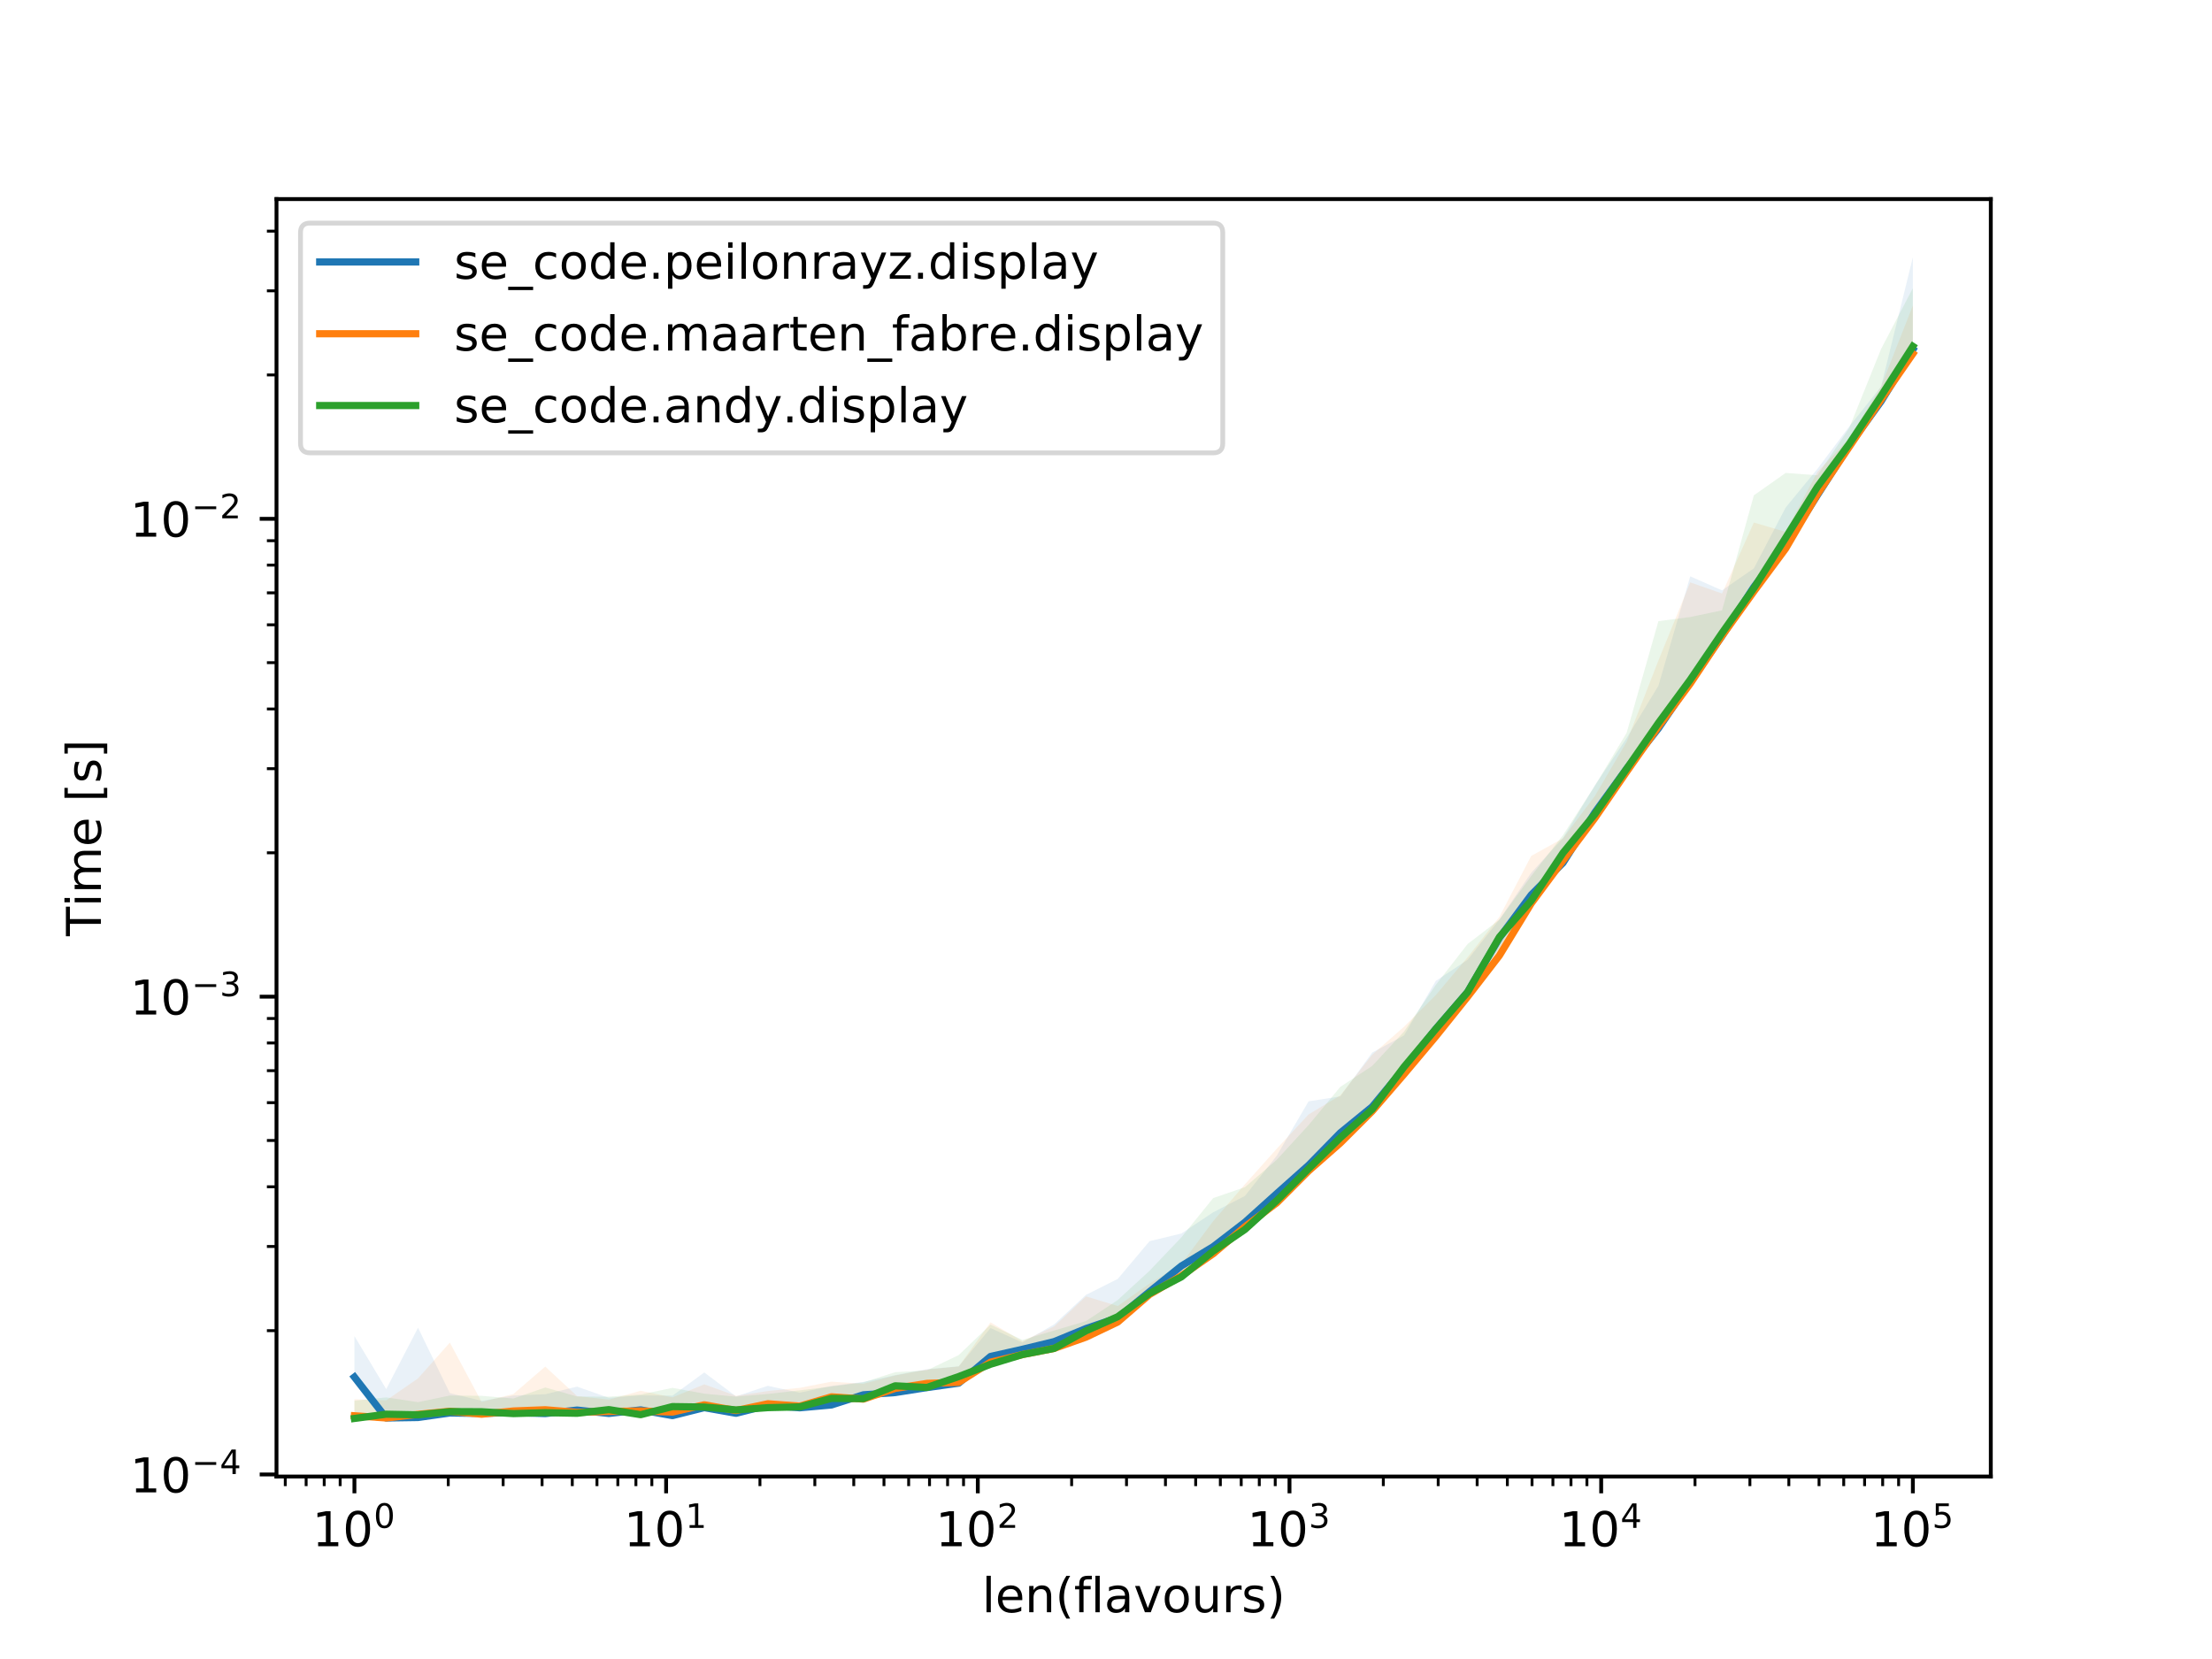 <?xml version="1.0" encoding="utf-8" standalone="no"?>
<!DOCTYPE svg PUBLIC "-//W3C//DTD SVG 1.1//EN"
  "http://www.w3.org/Graphics/SVG/1.1/DTD/svg11.dtd">
<!-- Created with matplotlib (https://matplotlib.org/) -->
<svg height="345.6pt" version="1.1" viewBox="0 0 460.8 345.6" width="460.8pt" xmlns="http://www.w3.org/2000/svg" xmlns:xlink="http://www.w3.org/1999/xlink">
 <defs>
  <style type="text/css">
*{stroke-linecap:butt;stroke-linejoin:round;white-space:pre;}
  </style>
 </defs>
 <g id="figure_1">
  <g id="patch_1">
   <path d="M 0 345.6 
L 460.8 345.6 
L 460.8 0 
L 0 0 
z
" style="fill:#ffffff;"/>
  </g>
  <g id="axes_1">
   <g id="patch_2">
    <path d="M 57.6 307.584 
L 414.72 307.584 
L 414.72 41.472 
L 57.6 41.472 
z
" style="fill:#ffffff;"/>
   </g>
   <g id="PolyCollection_1">
    <path clip-path="url(#pf66dd528d5)" d="M 73.833 286.87 
L 73.833 278.335 
L 80.458 289.374 
L 87.084 276.595 
L 93.71 290.213 
L 100.335 291.82 
L 106.961 290.713 
L 113.586 290.448 
L 120.212 288.862 
L 126.838 291.188 
L 133.463 290.683 
L 140.089 290.742 
L 146.714 285.907 
L 153.34 290.89 
L 159.966 288.692 
L 166.591 290.126 
L 173.217 288.692 
L 179.842 287.882 
L 186.468 286.466 
L 193.094 285.225 
L 199.719 284.631 
L 206.345 276.659 
L 212.97 279.665 
L 219.596 275.897 
L 226.222 269.749 
L 232.847 266.423 
L 239.473 258.558 
L 246.098 256.959 
L 252.724 252.549 
L 259.35 249.131 
L 265.975 240.75 
L 272.601 229.43 
L 279.226 228.39 
L 285.852 219.268 
L 292.478 215.711 
L 299.103 204.337 
L 305.729 199.951 
L 312.354 191.551 
L 318.98 181.81 
L 325.606 174.59 
L 332.231 163.621 
L 338.857 153.755 
L 345.482 142.845 
L 352.108 120.064 
L 358.734 122.989 
L 365.359 118.401 
L 371.985 105.729 
L 378.61 97.662 
L 385.236 88.842 
L 391.862 80.541 
L 398.487 53.568 
L 398.487 72.833 
L 398.487 72.833 
L 391.862 83.605 
L 385.236 92.796 
L 378.61 103.123 
L 371.985 113.629 
L 365.359 122.288 
L 358.734 132.484 
L 352.108 142.012 
L 345.482 151.717 
L 338.857 160.14 
L 332.231 169.273 
L 325.606 179.738 
L 318.98 186.429 
L 312.354 197.321 
L 305.729 206.662 
L 299.103 214.341 
L 292.478 222.56 
L 285.852 230.569 
L 279.226 235.981 
L 272.601 242.749 
L 265.975 248.648 
L 259.35 254.615 
L 252.724 259.711 
L 246.098 263.729 
L 239.473 269.081 
L 232.847 274.515 
L 226.222 276.766 
L 219.596 279.482 
L 212.97 281.084 
L 206.345 282.575 
L 199.719 288.132 
L 193.094 289.06 
L 186.468 290.097 
L 179.842 290.565 
L 173.217 292.677 
L 166.591 293.269 
L 159.966 292.739 
L 153.34 294.412 
L 146.714 293.238 
L 140.089 294.898 
L 133.463 293.71 
L 126.838 294.445 
L 120.212 293.742 
L 113.586 294.477 
L 106.961 294.252 
L 100.335 294.445 
L 93.71 294.348 
L 87.084 295.29 
L 80.458 295.389 
L 73.833 286.87 
z
" style="fill:#1f77b4;fill-opacity:0.1;"/>
   </g>
   <g id="PolyCollection_2">
    <path clip-path="url(#pf66dd528d5)" d="M 73.833 294.931 
L 73.833 291.488 
L 80.458 291.729 
L 87.084 287.141 
L 93.71 279.688 
L 100.335 292.063 
L 106.961 290.389 
L 113.586 284.682 
L 120.212 290.831 
L 126.838 291.578 
L 133.463 289.719 
L 140.089 291.099 
L 146.714 288.383 
L 153.34 290.772 
L 159.966 289.777 
L 166.591 289.117 
L 173.217 287.827 
L 179.842 288.271 
L 186.468 286.547 
L 193.094 285.304 
L 199.719 284.657 
L 206.345 275.459 
L 212.97 279.414 
L 219.596 276.319 
L 226.222 270.059 
L 232.847 272.066 
L 239.473 267.394 
L 246.098 263.304 
L 252.724 254.397 
L 259.35 246.705 
L 265.975 239.295 
L 272.601 232.164 
L 279.226 228.174 
L 285.852 219.712 
L 292.478 213.894 
L 299.103 207.297 
L 305.729 199.411 
L 312.354 190.994 
L 318.98 178.306 
L 325.606 174.635 
L 332.231 165.834 
L 338.857 154.541 
L 345.482 137.584 
L 352.108 121.322 
L 358.734 123.639 
L 365.359 108.849 
L 371.985 110.806 
L 378.61 98.302 
L 385.236 91.295 
L 391.862 80.5 
L 398.487 63.648 
L 398.487 73.683 
L 398.487 73.683 
L 391.862 83.247 
L 385.236 93.088 
L 378.61 102.923 
L 371.985 114.274 
L 365.359 123.226 
L 358.734 132.453 
L 352.108 142.414 
L 345.482 151.348 
L 338.857 160.779 
L 332.231 170.428 
L 325.606 179.255 
L 318.98 188.202 
L 312.354 199.044 
L 305.729 207.637 
L 299.103 215.904 
L 292.478 223.786 
L 285.852 231.475 
L 279.226 238.089 
L 272.601 243.924 
L 265.975 250.567 
L 259.35 255.548 
L 252.724 261.178 
L 246.098 265.771 
L 239.473 269.658 
L 232.847 275.397 
L 226.222 278.558 
L 219.596 280.895 
L 212.97 282.186 
L 206.345 283.767 
L 199.719 287.965 
L 193.094 288.188 
L 186.468 289.231 
L 179.842 291.458 
L 173.217 290.979 
L 166.591 292.925 
L 159.966 292.431 
L 153.34 293.837 
L 146.714 292.646 
L 140.089 294.156 
L 133.463 293.932 
L 126.838 294.028 
L 120.212 294.22 
L 113.586 293.678 
L 106.961 293.932 
L 100.335 294.606 
L 93.71 293.996 
L 87.084 294.638 
L 80.458 295.389 
L 73.833 294.931 
z
" style="fill:#ff7f0e;fill-opacity:0.1;"/>
   </g>
   <g id="PolyCollection_3">
    <path clip-path="url(#pf66dd528d5)" d="M 73.833 295.488 
L 73.833 291.79 
L 80.458 291.099 
L 87.084 292.094 
L 93.71 290.713 
L 100.335 290.772 
L 106.961 291.338 
L 113.586 289.032 
L 120.212 290.92 
L 126.838 290.95 
L 133.463 290.506 
L 140.089 289.117 
L 146.714 290.33 
L 153.34 290.95 
L 159.966 290.389 
L 166.591 289.633 
L 173.217 288.833 
L 179.842 287.965 
L 186.468 285.855 
L 193.094 285.46 
L 199.719 282.283 
L 206.345 275.939 
L 212.97 279.142 
L 219.596 277.175 
L 226.222 275.211 
L 232.847 270.817 
L 239.473 264.722 
L 246.098 257.765 
L 252.724 249.585 
L 259.35 247.307 
L 265.975 241.605 
L 272.601 234.378 
L 279.226 226.402 
L 285.852 222.062 
L 292.478 214.9 
L 299.103 205.17 
L 305.729 196.655 
L 312.354 191.572 
L 318.98 182.496 
L 325.606 173.961 
L 332.231 163.72 
L 338.857 152.67 
L 345.482 129.396 
L 352.108 128.537 
L 358.734 127.145 
L 365.359 103.189 
L 371.985 98.522 
L 378.61 99.014 
L 385.236 89.143 
L 391.862 72.705 
L 398.487 60.02 
L 398.487 72.157 
L 398.487 72.157 
L 391.862 82.493 
L 385.236 92.482 
L 378.61 101.405 
L 371.985 112.037 
L 365.359 122.525 
L 358.734 131.864 
L 352.108 141.61 
L 345.482 150.608 
L 338.857 160.168 
L 332.231 169.611 
L 325.606 177.661 
L 318.98 187.635 
L 312.354 197.639 
L 305.729 206.679 
L 299.103 214.367 
L 292.478 222.261 
L 285.852 231.086 
L 279.226 236.992 
L 272.601 243.466 
L 265.975 250.102 
L 259.35 256.115 
L 252.724 260.63 
L 246.098 266.004 
L 239.473 269.441 
L 232.847 274.292 
L 226.222 277.24 
L 219.596 280.895 
L 212.97 282.186 
L 206.345 284.197 
L 199.719 286.762 
L 193.094 289.032 
L 186.468 288.692 
L 179.842 291.368 
L 173.217 291.308 
L 166.591 293.081 
L 159.966 293.238 
L 153.34 293.71 
L 146.714 293.112 
L 140.089 293.019 
L 133.463 294.703 
L 126.838 293.647 
L 120.212 294.412 
L 113.586 294.284 
L 106.961 294.477 
L 100.335 294.092 
L 93.71 294.06 
L 87.084 294.736 
L 80.458 294.606 
L 73.833 295.488 
z
" style="fill:#2ca02c;fill-opacity:0.1;"/>
   </g>
   <g id="matplotlib.axis_1">
    <g id="xtick_1">
     <g id="line2d_1">
      <defs>
       <path d="M 0 0 
L 0 3.5 
" id="mfae7e73c40" style="stroke:#000000;stroke-width:0.8;"/>
      </defs>
      <g>
       <use style="stroke:#000000;stroke-width:0.8;" x="73.833" xlink:href="#mfae7e73c40" y="307.584"/>
      </g>
     </g>
     <g id="text_1">
      <!-- $\mathdefault{10^{0}}$ -->
      <defs>
       <path d="M 12.406 8.297 
L 28.516 8.297 
L 28.516 63.922 
L 10.984 60.406 
L 10.984 69.391 
L 28.422 72.906 
L 38.281 72.906 
L 38.281 8.297 
L 54.391 8.297 
L 54.391 0 
L 12.406 0 
z
" id="DejaVuSans-49"/>
       <path d="M 31.781 66.406 
Q 24.172 66.406 20.328 58.906 
Q 16.5 51.422 16.5 36.375 
Q 16.5 21.391 20.328 13.891 
Q 24.172 6.391 31.781 6.391 
Q 39.453 6.391 43.281 13.891 
Q 47.125 21.391 47.125 36.375 
Q 47.125 51.422 43.281 58.906 
Q 39.453 66.406 31.781 66.406 
z
M 31.781 74.219 
Q 44.047 74.219 50.516 64.516 
Q 56.984 54.828 56.984 36.375 
Q 56.984 17.969 50.516 8.266 
Q 44.047 -1.422 31.781 -1.422 
Q 19.531 -1.422 13.062 8.266 
Q 6.594 17.969 6.594 36.375 
Q 6.594 54.828 13.062 64.516 
Q 19.531 74.219 31.781 74.219 
z
" id="DejaVuSans-48"/>
      </defs>
      <g transform="translate(65.033 322.182)scale(0.1 -0.1)">
       <use transform="translate(0 0.766)" xlink:href="#DejaVuSans-49"/>
       <use transform="translate(63.623 0.766)" xlink:href="#DejaVuSans-48"/>
       <use transform="translate(128.203 39.047)scale(0.7)" xlink:href="#DejaVuSans-48"/>
      </g>
     </g>
    </g>
    <g id="xtick_2">
     <g id="line2d_2">
      <g>
       <use style="stroke:#000000;stroke-width:0.8;" x="138.764" xlink:href="#mfae7e73c40" y="307.584"/>
      </g>
     </g>
     <g id="text_2">
      <!-- $\mathdefault{10^{1}}$ -->
      <g transform="translate(129.964 322.182)scale(0.1 -0.1)">
       <use transform="translate(0 0.684)" xlink:href="#DejaVuSans-49"/>
       <use transform="translate(63.623 0.684)" xlink:href="#DejaVuSans-48"/>
       <use transform="translate(128.203 38.966)scale(0.7)" xlink:href="#DejaVuSans-49"/>
      </g>
     </g>
    </g>
    <g id="xtick_3">
     <g id="line2d_3">
      <g>
       <use style="stroke:#000000;stroke-width:0.8;" x="203.695" xlink:href="#mfae7e73c40" y="307.584"/>
      </g>
     </g>
     <g id="text_3">
      <!-- $\mathdefault{10^{2}}$ -->
      <defs>
       <path d="M 19.188 8.297 
L 53.609 8.297 
L 53.609 0 
L 7.328 0 
L 7.328 8.297 
Q 12.938 14.109 22.625 23.891 
Q 32.328 33.688 34.812 36.531 
Q 39.547 41.844 41.422 45.531 
Q 43.312 49.219 43.312 52.781 
Q 43.312 58.594 39.234 62.25 
Q 35.156 65.922 28.609 65.922 
Q 23.969 65.922 18.812 64.312 
Q 13.672 62.703 7.812 59.422 
L 7.812 69.391 
Q 13.766 71.781 18.938 73 
Q 24.125 74.219 28.422 74.219 
Q 39.75 74.219 46.484 68.547 
Q 53.219 62.891 53.219 53.422 
Q 53.219 48.922 51.531 44.891 
Q 49.859 40.875 45.406 35.406 
Q 44.188 33.984 37.641 27.219 
Q 31.109 20.453 19.188 8.297 
z
" id="DejaVuSans-50"/>
      </defs>
      <g transform="translate(194.895 322.182)scale(0.1 -0.1)">
       <use transform="translate(0 0.766)" xlink:href="#DejaVuSans-49"/>
       <use transform="translate(63.623 0.766)" xlink:href="#DejaVuSans-48"/>
       <use transform="translate(128.203 39.047)scale(0.7)" xlink:href="#DejaVuSans-50"/>
      </g>
     </g>
    </g>
    <g id="xtick_4">
     <g id="line2d_4">
      <g>
       <use style="stroke:#000000;stroke-width:0.8;" x="268.625" xlink:href="#mfae7e73c40" y="307.584"/>
      </g>
     </g>
     <g id="text_4">
      <!-- $\mathdefault{10^{3}}$ -->
      <defs>
       <path d="M 40.578 39.312 
Q 47.656 37.797 51.625 33 
Q 55.609 28.219 55.609 21.188 
Q 55.609 10.406 48.188 4.484 
Q 40.766 -1.422 27.094 -1.422 
Q 22.516 -1.422 17.656 -0.516 
Q 12.797 0.391 7.625 2.203 
L 7.625 11.719 
Q 11.719 9.328 16.594 8.109 
Q 21.484 6.891 26.812 6.891 
Q 36.078 6.891 40.938 10.547 
Q 45.797 14.203 45.797 21.188 
Q 45.797 27.641 41.281 31.266 
Q 36.766 34.906 28.719 34.906 
L 20.219 34.906 
L 20.219 43.016 
L 29.109 43.016 
Q 36.375 43.016 40.234 45.922 
Q 44.094 48.828 44.094 54.297 
Q 44.094 59.906 40.109 62.906 
Q 36.141 65.922 28.719 65.922 
Q 24.656 65.922 20.016 65.031 
Q 15.375 64.156 9.812 62.312 
L 9.812 71.094 
Q 15.438 72.656 20.344 73.438 
Q 25.25 74.219 29.594 74.219 
Q 40.828 74.219 47.359 69.109 
Q 53.906 64.016 53.906 55.328 
Q 53.906 49.266 50.438 45.094 
Q 46.969 40.922 40.578 39.312 
z
" id="DejaVuSans-51"/>
      </defs>
      <g transform="translate(259.825 322.182)scale(0.1 -0.1)">
       <use transform="translate(0 0.766)" xlink:href="#DejaVuSans-49"/>
       <use transform="translate(63.623 0.766)" xlink:href="#DejaVuSans-48"/>
       <use transform="translate(128.203 39.047)scale(0.7)" xlink:href="#DejaVuSans-51"/>
      </g>
     </g>
    </g>
    <g id="xtick_5">
     <g id="line2d_5">
      <g>
       <use style="stroke:#000000;stroke-width:0.8;" x="333.556" xlink:href="#mfae7e73c40" y="307.584"/>
      </g>
     </g>
     <g id="text_5">
      <!-- $\mathdefault{10^{4}}$ -->
      <defs>
       <path d="M 37.797 64.312 
L 12.891 25.391 
L 37.797 25.391 
z
M 35.203 72.906 
L 47.609 72.906 
L 47.609 25.391 
L 58.016 25.391 
L 58.016 17.188 
L 47.609 17.188 
L 47.609 0 
L 37.797 0 
L 37.797 17.188 
L 4.891 17.188 
L 4.891 26.703 
z
" id="DejaVuSans-52"/>
      </defs>
      <g transform="translate(324.756 322.182)scale(0.1 -0.1)">
       <use transform="translate(0 0.684)" xlink:href="#DejaVuSans-49"/>
       <use transform="translate(63.623 0.684)" xlink:href="#DejaVuSans-48"/>
       <use transform="translate(128.203 38.966)scale(0.7)" xlink:href="#DejaVuSans-52"/>
      </g>
     </g>
    </g>
    <g id="xtick_6">
     <g id="line2d_6">
      <g>
       <use style="stroke:#000000;stroke-width:0.8;" x="398.487" xlink:href="#mfae7e73c40" y="307.584"/>
      </g>
     </g>
     <g id="text_6">
      <!-- $\mathdefault{10^{5}}$ -->
      <defs>
       <path d="M 10.797 72.906 
L 49.516 72.906 
L 49.516 64.594 
L 19.828 64.594 
L 19.828 46.734 
Q 21.969 47.469 24.109 47.828 
Q 26.266 48.188 28.422 48.188 
Q 40.625 48.188 47.75 41.5 
Q 54.891 34.812 54.891 23.391 
Q 54.891 11.625 47.562 5.094 
Q 40.234 -1.422 26.906 -1.422 
Q 22.312 -1.422 17.547 -0.641 
Q 12.797 0.141 7.719 1.703 
L 7.719 11.625 
Q 12.109 9.234 16.797 8.062 
Q 21.484 6.891 26.703 6.891 
Q 35.156 6.891 40.078 11.328 
Q 45.016 15.766 45.016 23.391 
Q 45.016 31 40.078 35.438 
Q 35.156 39.891 26.703 39.891 
Q 22.75 39.891 18.812 39.016 
Q 14.891 38.141 10.797 36.281 
z
" id="DejaVuSans-53"/>
      </defs>
      <g transform="translate(389.687 322.182)scale(0.1 -0.1)">
       <use transform="translate(0 0.684)" xlink:href="#DejaVuSans-49"/>
       <use transform="translate(63.623 0.684)" xlink:href="#DejaVuSans-48"/>
       <use transform="translate(128.203 38.966)scale(0.7)" xlink:href="#DejaVuSans-53"/>
      </g>
     </g>
    </g>
    <g id="xtick_7">
     <g id="line2d_7">
      <defs>
       <path d="M 0 0 
L 0 2 
" id="ma3cbc1594d" style="stroke:#000000;stroke-width:0.6;"/>
      </defs>
      <g>
       <use style="stroke:#000000;stroke-width:0.6;" x="59.428" xlink:href="#ma3cbc1594d" y="307.584"/>
      </g>
     </g>
    </g>
    <g id="xtick_8">
     <g id="line2d_8">
      <g>
       <use style="stroke:#000000;stroke-width:0.6;" x="63.775" xlink:href="#ma3cbc1594d" y="307.584"/>
      </g>
     </g>
    </g>
    <g id="xtick_9">
     <g id="line2d_9">
      <g>
       <use style="stroke:#000000;stroke-width:0.6;" x="67.54" xlink:href="#ma3cbc1594d" y="307.584"/>
      </g>
     </g>
    </g>
    <g id="xtick_10">
     <g id="line2d_10">
      <g>
       <use style="stroke:#000000;stroke-width:0.6;" x="70.862" xlink:href="#ma3cbc1594d" y="307.584"/>
      </g>
     </g>
    </g>
    <g id="xtick_11">
     <g id="line2d_11">
      <g>
       <use style="stroke:#000000;stroke-width:0.6;" x="93.379" xlink:href="#ma3cbc1594d" y="307.584"/>
      </g>
     </g>
    </g>
    <g id="xtick_12">
     <g id="line2d_12">
      <g>
       <use style="stroke:#000000;stroke-width:0.6;" x="104.813" xlink:href="#ma3cbc1594d" y="307.584"/>
      </g>
     </g>
    </g>
    <g id="xtick_13">
     <g id="line2d_13">
      <g>
       <use style="stroke:#000000;stroke-width:0.6;" x="112.925" xlink:href="#ma3cbc1594d" y="307.584"/>
      </g>
     </g>
    </g>
    <g id="xtick_14">
     <g id="line2d_14">
      <g>
       <use style="stroke:#000000;stroke-width:0.6;" x="119.217" xlink:href="#ma3cbc1594d" y="307.584"/>
      </g>
     </g>
    </g>
    <g id="xtick_15">
     <g id="line2d_15">
      <g>
       <use style="stroke:#000000;stroke-width:0.6;" x="124.359" xlink:href="#ma3cbc1594d" y="307.584"/>
      </g>
     </g>
    </g>
    <g id="xtick_16">
     <g id="line2d_16">
      <g>
       <use style="stroke:#000000;stroke-width:0.6;" x="128.706" xlink:href="#ma3cbc1594d" y="307.584"/>
      </g>
     </g>
    </g>
    <g id="xtick_17">
     <g id="line2d_17">
      <g>
       <use style="stroke:#000000;stroke-width:0.6;" x="132.471" xlink:href="#ma3cbc1594d" y="307.584"/>
      </g>
     </g>
    </g>
    <g id="xtick_18">
     <g id="line2d_18">
      <g>
       <use style="stroke:#000000;stroke-width:0.6;" x="135.793" xlink:href="#ma3cbc1594d" y="307.584"/>
      </g>
     </g>
    </g>
    <g id="xtick_19">
     <g id="line2d_19">
      <g>
       <use style="stroke:#000000;stroke-width:0.6;" x="158.31" xlink:href="#ma3cbc1594d" y="307.584"/>
      </g>
     </g>
    </g>
    <g id="xtick_20">
     <g id="line2d_20">
      <g>
       <use style="stroke:#000000;stroke-width:0.6;" x="169.744" xlink:href="#ma3cbc1594d" y="307.584"/>
      </g>
     </g>
    </g>
    <g id="xtick_21">
     <g id="line2d_21">
      <g>
       <use style="stroke:#000000;stroke-width:0.6;" x="177.856" xlink:href="#ma3cbc1594d" y="307.584"/>
      </g>
     </g>
    </g>
    <g id="xtick_22">
     <g id="line2d_22">
      <g>
       <use style="stroke:#000000;stroke-width:0.6;" x="184.148" xlink:href="#ma3cbc1594d" y="307.584"/>
      </g>
     </g>
    </g>
    <g id="xtick_23">
     <g id="line2d_23">
      <g>
       <use style="stroke:#000000;stroke-width:0.6;" x="189.29" xlink:href="#ma3cbc1594d" y="307.584"/>
      </g>
     </g>
    </g>
    <g id="xtick_24">
     <g id="line2d_24">
      <g>
       <use style="stroke:#000000;stroke-width:0.6;" x="193.637" xlink:href="#ma3cbc1594d" y="307.584"/>
      </g>
     </g>
    </g>
    <g id="xtick_25">
     <g id="line2d_25">
      <g>
       <use style="stroke:#000000;stroke-width:0.6;" x="197.402" xlink:href="#ma3cbc1594d" y="307.584"/>
      </g>
     </g>
    </g>
    <g id="xtick_26">
     <g id="line2d_26">
      <g>
       <use style="stroke:#000000;stroke-width:0.6;" x="200.723" xlink:href="#ma3cbc1594d" y="307.584"/>
      </g>
     </g>
    </g>
    <g id="xtick_27">
     <g id="line2d_27">
      <g>
       <use style="stroke:#000000;stroke-width:0.6;" x="223.241" xlink:href="#ma3cbc1594d" y="307.584"/>
      </g>
     </g>
    </g>
    <g id="xtick_28">
     <g id="line2d_28">
      <g>
       <use style="stroke:#000000;stroke-width:0.6;" x="234.674" xlink:href="#ma3cbc1594d" y="307.584"/>
      </g>
     </g>
    </g>
    <g id="xtick_29">
     <g id="line2d_29">
      <g>
       <use style="stroke:#000000;stroke-width:0.6;" x="242.787" xlink:href="#ma3cbc1594d" y="307.584"/>
      </g>
     </g>
    </g>
    <g id="xtick_30">
     <g id="line2d_30">
      <g>
       <use style="stroke:#000000;stroke-width:0.6;" x="249.079" xlink:href="#ma3cbc1594d" y="307.584"/>
      </g>
     </g>
    </g>
    <g id="xtick_31">
     <g id="line2d_31">
      <g>
       <use style="stroke:#000000;stroke-width:0.6;" x="254.221" xlink:href="#ma3cbc1594d" y="307.584"/>
      </g>
     </g>
    </g>
    <g id="xtick_32">
     <g id="line2d_32">
      <g>
       <use style="stroke:#000000;stroke-width:0.6;" x="258.568" xlink:href="#ma3cbc1594d" y="307.584"/>
      </g>
     </g>
    </g>
    <g id="xtick_33">
     <g id="line2d_33">
      <g>
       <use style="stroke:#000000;stroke-width:0.6;" x="262.333" xlink:href="#ma3cbc1594d" y="307.584"/>
      </g>
     </g>
    </g>
    <g id="xtick_34">
     <g id="line2d_34">
      <g>
       <use style="stroke:#000000;stroke-width:0.6;" x="265.654" xlink:href="#ma3cbc1594d" y="307.584"/>
      </g>
     </g>
    </g>
    <g id="xtick_35">
     <g id="line2d_35">
      <g>
       <use style="stroke:#000000;stroke-width:0.6;" x="288.172" xlink:href="#ma3cbc1594d" y="307.584"/>
      </g>
     </g>
    </g>
    <g id="xtick_36">
     <g id="line2d_36">
      <g>
       <use style="stroke:#000000;stroke-width:0.6;" x="299.605" xlink:href="#ma3cbc1594d" y="307.584"/>
      </g>
     </g>
    </g>
    <g id="xtick_37">
     <g id="line2d_37">
      <g>
       <use style="stroke:#000000;stroke-width:0.6;" x="307.718" xlink:href="#ma3cbc1594d" y="307.584"/>
      </g>
     </g>
    </g>
    <g id="xtick_38">
     <g id="line2d_38">
      <g>
       <use style="stroke:#000000;stroke-width:0.6;" x="314.01" xlink:href="#ma3cbc1594d" y="307.584"/>
      </g>
     </g>
    </g>
    <g id="xtick_39">
     <g id="line2d_39">
      <g>
       <use style="stroke:#000000;stroke-width:0.6;" x="319.152" xlink:href="#ma3cbc1594d" y="307.584"/>
      </g>
     </g>
    </g>
    <g id="xtick_40">
     <g id="line2d_40">
      <g>
       <use style="stroke:#000000;stroke-width:0.6;" x="323.498" xlink:href="#ma3cbc1594d" y="307.584"/>
      </g>
     </g>
    </g>
    <g id="xtick_41">
     <g id="line2d_41">
      <g>
       <use style="stroke:#000000;stroke-width:0.6;" x="327.264" xlink:href="#ma3cbc1594d" y="307.584"/>
      </g>
     </g>
    </g>
    <g id="xtick_42">
     <g id="line2d_42">
      <g>
       <use style="stroke:#000000;stroke-width:0.6;" x="330.585" xlink:href="#ma3cbc1594d" y="307.584"/>
      </g>
     </g>
    </g>
    <g id="xtick_43">
     <g id="line2d_43">
      <g>
       <use style="stroke:#000000;stroke-width:0.6;" x="353.103" xlink:href="#ma3cbc1594d" y="307.584"/>
      </g>
     </g>
    </g>
    <g id="xtick_44">
     <g id="line2d_44">
      <g>
       <use style="stroke:#000000;stroke-width:0.6;" x="364.536" xlink:href="#ma3cbc1594d" y="307.584"/>
      </g>
     </g>
    </g>
    <g id="xtick_45">
     <g id="line2d_45">
      <g>
       <use style="stroke:#000000;stroke-width:0.6;" x="372.649" xlink:href="#ma3cbc1594d" y="307.584"/>
      </g>
     </g>
    </g>
    <g id="xtick_46">
     <g id="line2d_46">
      <g>
       <use style="stroke:#000000;stroke-width:0.6;" x="378.941" xlink:href="#ma3cbc1594d" y="307.584"/>
      </g>
     </g>
    </g>
    <g id="xtick_47">
     <g id="line2d_47">
      <g>
       <use style="stroke:#000000;stroke-width:0.6;" x="384.082" xlink:href="#ma3cbc1594d" y="307.584"/>
      </g>
     </g>
    </g>
    <g id="xtick_48">
     <g id="line2d_48">
      <g>
       <use style="stroke:#000000;stroke-width:0.6;" x="388.429" xlink:href="#ma3cbc1594d" y="307.584"/>
      </g>
     </g>
    </g>
    <g id="xtick_49">
     <g id="line2d_49">
      <g>
       <use style="stroke:#000000;stroke-width:0.6;" x="392.195" xlink:href="#ma3cbc1594d" y="307.584"/>
      </g>
     </g>
    </g>
    <g id="xtick_50">
     <g id="line2d_50">
      <g>
       <use style="stroke:#000000;stroke-width:0.6;" x="395.516" xlink:href="#ma3cbc1594d" y="307.584"/>
      </g>
     </g>
    </g>
    <g id="text_7">
     <!-- len(flavours) -->
     <defs>
      <path d="M 9.422 75.984 
L 18.406 75.984 
L 18.406 0 
L 9.422 0 
z
" id="DejaVuSans-108"/>
      <path d="M 56.203 29.594 
L 56.203 25.203 
L 14.891 25.203 
Q 15.484 15.922 20.484 11.062 
Q 25.484 6.203 34.422 6.203 
Q 39.594 6.203 44.453 7.469 
Q 49.312 8.734 54.109 11.281 
L 54.109 2.781 
Q 49.266 0.734 44.188 -0.344 
Q 39.109 -1.422 33.891 -1.422 
Q 20.797 -1.422 13.156 6.188 
Q 5.516 13.812 5.516 26.812 
Q 5.516 40.234 12.766 48.109 
Q 20.016 56 32.328 56 
Q 43.359 56 49.781 48.891 
Q 56.203 41.797 56.203 29.594 
z
M 47.219 32.234 
Q 47.125 39.594 43.094 43.984 
Q 39.062 48.391 32.422 48.391 
Q 24.906 48.391 20.391 44.141 
Q 15.875 39.891 15.188 32.172 
z
" id="DejaVuSans-101"/>
      <path d="M 54.891 33.016 
L 54.891 0 
L 45.906 0 
L 45.906 32.719 
Q 45.906 40.484 42.875 44.328 
Q 39.844 48.188 33.797 48.188 
Q 26.516 48.188 22.312 43.547 
Q 18.109 38.922 18.109 30.906 
L 18.109 0 
L 9.078 0 
L 9.078 54.688 
L 18.109 54.688 
L 18.109 46.188 
Q 21.344 51.125 25.703 53.562 
Q 30.078 56 35.797 56 
Q 45.219 56 50.047 50.172 
Q 54.891 44.344 54.891 33.016 
z
" id="DejaVuSans-110"/>
      <path d="M 31 75.875 
Q 24.469 64.656 21.281 53.656 
Q 18.109 42.672 18.109 31.391 
Q 18.109 20.125 21.312 9.062 
Q 24.516 -2 31 -13.188 
L 23.188 -13.188 
Q 15.875 -1.703 12.234 9.375 
Q 8.594 20.453 8.594 31.391 
Q 8.594 42.281 12.203 53.312 
Q 15.828 64.359 23.188 75.875 
z
" id="DejaVuSans-40"/>
      <path d="M 37.109 75.984 
L 37.109 68.5 
L 28.516 68.5 
Q 23.688 68.5 21.797 66.547 
Q 19.922 64.594 19.922 59.516 
L 19.922 54.688 
L 34.719 54.688 
L 34.719 47.703 
L 19.922 47.703 
L 19.922 0 
L 10.891 0 
L 10.891 47.703 
L 2.297 47.703 
L 2.297 54.688 
L 10.891 54.688 
L 10.891 58.5 
Q 10.891 67.625 15.141 71.797 
Q 19.391 75.984 28.609 75.984 
z
" id="DejaVuSans-102"/>
      <path d="M 34.281 27.484 
Q 23.391 27.484 19.188 25 
Q 14.984 22.516 14.984 16.5 
Q 14.984 11.719 18.141 8.906 
Q 21.297 6.109 26.703 6.109 
Q 34.188 6.109 38.703 11.406 
Q 43.219 16.703 43.219 25.484 
L 43.219 27.484 
z
M 52.203 31.203 
L 52.203 0 
L 43.219 0 
L 43.219 8.297 
Q 40.141 3.328 35.547 0.953 
Q 30.953 -1.422 24.312 -1.422 
Q 15.922 -1.422 10.953 3.297 
Q 6 8.016 6 15.922 
Q 6 25.141 12.172 29.828 
Q 18.359 34.516 30.609 34.516 
L 43.219 34.516 
L 43.219 35.406 
Q 43.219 41.609 39.141 45 
Q 35.062 48.391 27.688 48.391 
Q 23 48.391 18.547 47.266 
Q 14.109 46.141 10.016 43.891 
L 10.016 52.203 
Q 14.938 54.109 19.578 55.047 
Q 24.219 56 28.609 56 
Q 40.484 56 46.344 49.844 
Q 52.203 43.703 52.203 31.203 
z
" id="DejaVuSans-97"/>
      <path d="M 2.984 54.688 
L 12.5 54.688 
L 29.594 8.797 
L 46.688 54.688 
L 56.203 54.688 
L 35.688 0 
L 23.484 0 
z
" id="DejaVuSans-118"/>
      <path d="M 30.609 48.391 
Q 23.391 48.391 19.188 42.75 
Q 14.984 37.109 14.984 27.297 
Q 14.984 17.484 19.156 11.844 
Q 23.344 6.203 30.609 6.203 
Q 37.797 6.203 41.984 11.859 
Q 46.188 17.531 46.188 27.297 
Q 46.188 37.016 41.984 42.703 
Q 37.797 48.391 30.609 48.391 
z
M 30.609 56 
Q 42.328 56 49.016 48.375 
Q 55.719 40.766 55.719 27.297 
Q 55.719 13.875 49.016 6.219 
Q 42.328 -1.422 30.609 -1.422 
Q 18.844 -1.422 12.172 6.219 
Q 5.516 13.875 5.516 27.297 
Q 5.516 40.766 12.172 48.375 
Q 18.844 56 30.609 56 
z
" id="DejaVuSans-111"/>
      <path d="M 8.5 21.578 
L 8.5 54.688 
L 17.484 54.688 
L 17.484 21.922 
Q 17.484 14.156 20.5 10.266 
Q 23.531 6.391 29.594 6.391 
Q 36.859 6.391 41.078 11.031 
Q 45.312 15.672 45.312 23.688 
L 45.312 54.688 
L 54.297 54.688 
L 54.297 0 
L 45.312 0 
L 45.312 8.406 
Q 42.047 3.422 37.719 1 
Q 33.406 -1.422 27.688 -1.422 
Q 18.266 -1.422 13.375 4.438 
Q 8.5 10.297 8.5 21.578 
z
M 31.109 56 
z
" id="DejaVuSans-117"/>
      <path d="M 41.109 46.297 
Q 39.594 47.172 37.812 47.578 
Q 36.031 48 33.891 48 
Q 26.266 48 22.188 43.047 
Q 18.109 38.094 18.109 28.812 
L 18.109 0 
L 9.078 0 
L 9.078 54.688 
L 18.109 54.688 
L 18.109 46.188 
Q 20.953 51.172 25.484 53.578 
Q 30.031 56 36.531 56 
Q 37.453 56 38.578 55.875 
Q 39.703 55.766 41.062 55.516 
z
" id="DejaVuSans-114"/>
      <path d="M 44.281 53.078 
L 44.281 44.578 
Q 40.484 46.531 36.375 47.5 
Q 32.281 48.484 27.875 48.484 
Q 21.188 48.484 17.844 46.438 
Q 14.5 44.391 14.5 40.281 
Q 14.5 37.156 16.891 35.375 
Q 19.281 33.594 26.516 31.984 
L 29.594 31.297 
Q 39.156 29.25 43.188 25.516 
Q 47.219 21.781 47.219 15.094 
Q 47.219 7.469 41.188 3.016 
Q 35.156 -1.422 24.609 -1.422 
Q 20.219 -1.422 15.453 -0.562 
Q 10.688 0.297 5.422 2 
L 5.422 11.281 
Q 10.406 8.688 15.234 7.391 
Q 20.062 6.109 24.812 6.109 
Q 31.156 6.109 34.562 8.281 
Q 37.984 10.453 37.984 14.406 
Q 37.984 18.062 35.516 20.016 
Q 33.062 21.969 24.703 23.781 
L 21.578 24.516 
Q 13.234 26.266 9.516 29.906 
Q 5.812 33.547 5.812 39.891 
Q 5.812 47.609 11.281 51.797 
Q 16.75 56 26.812 56 
Q 31.781 56 36.172 55.266 
Q 40.578 54.547 44.281 53.078 
z
" id="DejaVuSans-115"/>
      <path d="M 8.016 75.875 
L 15.828 75.875 
Q 23.141 64.359 26.781 53.312 
Q 30.422 42.281 30.422 31.391 
Q 30.422 20.453 26.781 9.375 
Q 23.141 -1.703 15.828 -13.188 
L 8.016 -13.188 
Q 14.5 -2 17.703 9.062 
Q 20.906 20.125 20.906 31.391 
Q 20.906 42.672 17.703 53.656 
Q 14.5 64.656 8.016 75.875 
z
" id="DejaVuSans-41"/>
     </defs>
     <g transform="translate(204.563 335.861)scale(0.1 -0.1)">
      <use xlink:href="#DejaVuSans-108"/>
      <use x="27.783" xlink:href="#DejaVuSans-101"/>
      <use x="89.307" xlink:href="#DejaVuSans-110"/>
      <use x="152.686" xlink:href="#DejaVuSans-40"/>
      <use x="191.699" xlink:href="#DejaVuSans-102"/>
      <use x="226.904" xlink:href="#DejaVuSans-108"/>
      <use x="254.688" xlink:href="#DejaVuSans-97"/>
      <use x="315.967" xlink:href="#DejaVuSans-118"/>
      <use x="375.146" xlink:href="#DejaVuSans-111"/>
      <use x="436.328" xlink:href="#DejaVuSans-117"/>
      <use x="499.707" xlink:href="#DejaVuSans-114"/>
      <use x="540.82" xlink:href="#DejaVuSans-115"/>
      <use x="592.92" xlink:href="#DejaVuSans-41"/>
     </g>
    </g>
   </g>
   <g id="matplotlib.axis_2">
    <g id="ytick_1">
     <g id="line2d_51">
      <defs>
       <path d="M 0 0 
L -3.5 0 
" id="m60f73bf3de" style="stroke:#000000;stroke-width:0.8;"/>
      </defs>
      <g>
       <use style="stroke:#000000;stroke-width:0.8;" x="57.6" xlink:href="#m60f73bf3de" y="307.161"/>
      </g>
     </g>
     <g id="text_8">
      <!-- $\mathdefault{10^{-4}}$ -->
      <defs>
       <path d="M 10.594 35.5 
L 73.188 35.5 
L 73.188 27.203 
L 10.594 27.203 
z
" id="DejaVuSans-8722"/>
      </defs>
      <g transform="translate(27.1 310.961)scale(0.1 -0.1)">
       <use transform="translate(0 0.684)" xlink:href="#DejaVuSans-49"/>
       <use transform="translate(63.623 0.684)" xlink:href="#DejaVuSans-48"/>
       <use transform="translate(128.203 38.966)scale(0.7)" xlink:href="#DejaVuSans-8722"/>
       <use transform="translate(186.855 38.966)scale(0.7)" xlink:href="#DejaVuSans-52"/>
      </g>
     </g>
    </g>
    <g id="ytick_2">
     <g id="line2d_52">
      <g>
       <use style="stroke:#000000;stroke-width:0.8;" x="57.6" xlink:href="#m60f73bf3de" y="207.62"/>
      </g>
     </g>
     <g id="text_9">
      <!-- $\mathdefault{10^{-3}}$ -->
      <g transform="translate(27.1 211.419)scale(0.1 -0.1)">
       <use transform="translate(0 0.766)" xlink:href="#DejaVuSans-49"/>
       <use transform="translate(63.623 0.766)" xlink:href="#DejaVuSans-48"/>
       <use transform="translate(128.203 39.047)scale(0.7)" xlink:href="#DejaVuSans-8722"/>
       <use transform="translate(186.855 39.047)scale(0.7)" xlink:href="#DejaVuSans-51"/>
      </g>
     </g>
    </g>
    <g id="ytick_3">
     <g id="line2d_53">
      <g>
       <use style="stroke:#000000;stroke-width:0.8;" x="57.6" xlink:href="#m60f73bf3de" y="108.078"/>
      </g>
     </g>
     <g id="text_10">
      <!-- $\mathdefault{10^{-2}}$ -->
      <g transform="translate(27.1 111.877)scale(0.1 -0.1)">
       <use transform="translate(0 0.766)" xlink:href="#DejaVuSans-49"/>
       <use transform="translate(63.623 0.766)" xlink:href="#DejaVuSans-48"/>
       <use transform="translate(128.203 39.047)scale(0.7)" xlink:href="#DejaVuSans-8722"/>
       <use transform="translate(186.855 39.047)scale(0.7)" xlink:href="#DejaVuSans-50"/>
      </g>
     </g>
    </g>
    <g id="ytick_4">
     <g id="line2d_54">
      <defs>
       <path d="M 0 0 
L -2 0 
" id="m42b56117da" style="stroke:#000000;stroke-width:0.6;"/>
      </defs>
      <g>
       <use style="stroke:#000000;stroke-width:0.6;" x="57.6" xlink:href="#m42b56117da" y="277.196"/>
      </g>
     </g>
    </g>
    <g id="ytick_5">
     <g id="line2d_55">
      <g>
       <use style="stroke:#000000;stroke-width:0.6;" x="57.6" xlink:href="#m42b56117da" y="259.668"/>
      </g>
     </g>
    </g>
    <g id="ytick_6">
     <g id="line2d_56">
      <g>
       <use style="stroke:#000000;stroke-width:0.6;" x="57.6" xlink:href="#m42b56117da" y="247.231"/>
      </g>
     </g>
    </g>
    <g id="ytick_7">
     <g id="line2d_57">
      <g>
       <use style="stroke:#000000;stroke-width:0.6;" x="57.6" xlink:href="#m42b56117da" y="237.585"/>
      </g>
     </g>
    </g>
    <g id="ytick_8">
     <g id="line2d_58">
      <g>
       <use style="stroke:#000000;stroke-width:0.6;" x="57.6" xlink:href="#m42b56117da" y="229.703"/>
      </g>
     </g>
    </g>
    <g id="ytick_9">
     <g id="line2d_59">
      <g>
       <use style="stroke:#000000;stroke-width:0.6;" x="57.6" xlink:href="#m42b56117da" y="223.039"/>
      </g>
     </g>
    </g>
    <g id="ytick_10">
     <g id="line2d_60">
      <g>
       <use style="stroke:#000000;stroke-width:0.6;" x="57.6" xlink:href="#m42b56117da" y="217.266"/>
      </g>
     </g>
    </g>
    <g id="ytick_11">
     <g id="line2d_61">
      <g>
       <use style="stroke:#000000;stroke-width:0.6;" x="57.6" xlink:href="#m42b56117da" y="212.174"/>
      </g>
     </g>
    </g>
    <g id="ytick_12">
     <g id="line2d_62">
      <g>
       <use style="stroke:#000000;stroke-width:0.6;" x="57.6" xlink:href="#m42b56117da" y="177.654"/>
      </g>
     </g>
    </g>
    <g id="ytick_13">
     <g id="line2d_63">
      <g>
       <use style="stroke:#000000;stroke-width:0.6;" x="57.6" xlink:href="#m42b56117da" y="160.126"/>
      </g>
     </g>
    </g>
    <g id="ytick_14">
     <g id="line2d_64">
      <g>
       <use style="stroke:#000000;stroke-width:0.6;" x="57.6" xlink:href="#m42b56117da" y="147.689"/>
      </g>
     </g>
    </g>
    <g id="ytick_15">
     <g id="line2d_65">
      <g>
       <use style="stroke:#000000;stroke-width:0.6;" x="57.6" xlink:href="#m42b56117da" y="138.043"/>
      </g>
     </g>
    </g>
    <g id="ytick_16">
     <g id="line2d_66">
      <g>
       <use style="stroke:#000000;stroke-width:0.6;" x="57.6" xlink:href="#m42b56117da" y="130.161"/>
      </g>
     </g>
    </g>
    <g id="ytick_17">
     <g id="line2d_67">
      <g>
       <use style="stroke:#000000;stroke-width:0.6;" x="57.6" xlink:href="#m42b56117da" y="123.497"/>
      </g>
     </g>
    </g>
    <g id="ytick_18">
     <g id="line2d_68">
      <g>
       <use style="stroke:#000000;stroke-width:0.6;" x="57.6" xlink:href="#m42b56117da" y="117.724"/>
      </g>
     </g>
    </g>
    <g id="ytick_19">
     <g id="line2d_69">
      <g>
       <use style="stroke:#000000;stroke-width:0.6;" x="57.6" xlink:href="#m42b56117da" y="112.633"/>
      </g>
     </g>
    </g>
    <g id="ytick_20">
     <g id="line2d_70">
      <g>
       <use style="stroke:#000000;stroke-width:0.6;" x="57.6" xlink:href="#m42b56117da" y="78.113"/>
      </g>
     </g>
    </g>
    <g id="ytick_21">
     <g id="line2d_71">
      <g>
       <use style="stroke:#000000;stroke-width:0.6;" x="57.6" xlink:href="#m42b56117da" y="60.584"/>
      </g>
     </g>
    </g>
    <g id="ytick_22">
     <g id="line2d_72">
      <g>
       <use style="stroke:#000000;stroke-width:0.6;" x="57.6" xlink:href="#m42b56117da" y="48.148"/>
      </g>
     </g>
    </g>
    <g id="text_11">
     <!-- Time [s] -->
     <defs>
      <path d="M -0.297 72.906 
L 61.375 72.906 
L 61.375 64.594 
L 35.5 64.594 
L 35.5 0 
L 25.594 0 
L 25.594 64.594 
L -0.297 64.594 
z
" id="DejaVuSans-84"/>
      <path d="M 9.422 54.688 
L 18.406 54.688 
L 18.406 0 
L 9.422 0 
z
M 9.422 75.984 
L 18.406 75.984 
L 18.406 64.594 
L 9.422 64.594 
z
" id="DejaVuSans-105"/>
      <path d="M 52 44.188 
Q 55.375 50.25 60.062 53.125 
Q 64.75 56 71.094 56 
Q 79.641 56 84.281 50.016 
Q 88.922 44.047 88.922 33.016 
L 88.922 0 
L 79.891 0 
L 79.891 32.719 
Q 79.891 40.578 77.094 44.375 
Q 74.312 48.188 68.609 48.188 
Q 61.625 48.188 57.562 43.547 
Q 53.516 38.922 53.516 30.906 
L 53.516 0 
L 44.484 0 
L 44.484 32.719 
Q 44.484 40.625 41.703 44.406 
Q 38.922 48.188 33.109 48.188 
Q 26.219 48.188 22.156 43.531 
Q 18.109 38.875 18.109 30.906 
L 18.109 0 
L 9.078 0 
L 9.078 54.688 
L 18.109 54.688 
L 18.109 46.188 
Q 21.188 51.219 25.484 53.609 
Q 29.781 56 35.688 56 
Q 41.656 56 45.828 52.969 
Q 50 49.953 52 44.188 
z
" id="DejaVuSans-109"/>
      <path id="DejaVuSans-32"/>
      <path d="M 8.594 75.984 
L 29.297 75.984 
L 29.297 69 
L 17.578 69 
L 17.578 -6.203 
L 29.297 -6.203 
L 29.297 -13.188 
L 8.594 -13.188 
z
" id="DejaVuSans-91"/>
      <path d="M 30.422 75.984 
L 30.422 -13.188 
L 9.719 -13.188 
L 9.719 -6.203 
L 21.391 -6.203 
L 21.391 69 
L 9.719 69 
L 9.719 75.984 
z
" id="DejaVuSans-93"/>
     </defs>
     <g transform="translate(21.02 195.011)rotate(-90)scale(0.1 -0.1)">
      <use xlink:href="#DejaVuSans-84"/>
      <use x="61.037" xlink:href="#DejaVuSans-105"/>
      <use x="88.82" xlink:href="#DejaVuSans-109"/>
      <use x="186.232" xlink:href="#DejaVuSans-101"/>
      <use x="247.756" xlink:href="#DejaVuSans-32"/>
      <use x="279.543" xlink:href="#DejaVuSans-91"/>
      <use x="318.557" xlink:href="#DejaVuSans-115"/>
      <use x="370.656" xlink:href="#DejaVuSans-93"/>
     </g>
    </g>
   </g>
   <g id="line2d_73">
    <path clip-path="url(#pf66dd528d5)" d="M 73.833 286.87 
L 80.458 295.389 
L 87.084 295.29 
L 93.71 294.348 
L 100.335 294.445 
L 106.961 294.252 
L 113.586 294.477 
L 120.212 293.742 
L 126.838 294.445 
L 133.463 293.71 
L 140.089 294.898 
L 146.714 293.238 
L 153.34 294.412 
L 159.966 292.739 
L 166.591 293.269 
L 173.217 292.677 
L 179.842 290.565 
L 186.468 290.097 
L 193.094 289.06 
L 199.719 288.132 
L 206.345 282.575 
L 212.97 281.084 
L 219.596 279.482 
L 226.222 276.766 
L 232.847 274.515 
L 239.473 269.081 
L 246.098 263.729 
L 252.724 259.711 
L 259.35 254.615 
L 265.975 248.648 
L 272.601 242.749 
L 279.226 235.981 
L 285.852 230.569 
L 292.478 222.56 
L 299.103 214.341 
L 305.729 206.662 
L 312.354 195.369 
L 318.98 186.429 
L 325.606 179.738 
L 332.231 169.273 
L 338.857 160.14 
L 345.482 151.717 
L 352.108 142.012 
L 358.734 132.484 
L 365.359 122.288 
L 371.985 113.629 
L 378.61 103.123 
L 385.236 92.796 
L 391.862 83.605 
L 398.487 72.833 
" style="fill:none;stroke:#1f77b4;stroke-linecap:square;stroke-width:1.5;"/>
   </g>
   <g id="line2d_74">
    <path clip-path="url(#pf66dd528d5)" d="M 73.833 294.931 
L 80.458 295.389 
L 87.084 294.638 
L 93.71 293.996 
L 100.335 294.606 
L 106.961 293.932 
L 113.586 293.678 
L 120.212 294.22 
L 126.838 294.028 
L 133.463 293.932 
L 140.089 294.156 
L 146.714 292.646 
L 153.34 293.837 
L 159.966 292.431 
L 166.591 292.925 
L 173.217 290.979 
L 179.842 291.458 
L 186.468 289.231 
L 193.094 288.188 
L 199.719 287.965 
L 206.345 283.767 
L 212.97 282.186 
L 219.596 280.895 
L 226.222 278.558 
L 232.847 275.397 
L 239.473 269.658 
L 246.098 265.771 
L 252.724 261.178 
L 259.35 255.548 
L 265.975 250.567 
L 272.601 243.924 
L 279.226 238.089 
L 285.852 231.475 
L 292.478 223.786 
L 299.103 215.904 
L 305.729 207.637 
L 312.354 199.044 
L 318.98 188.202 
L 325.606 179.255 
L 332.231 170.428 
L 338.857 160.779 
L 345.482 151.348 
L 352.108 142.414 
L 358.734 132.453 
L 365.359 123.226 
L 371.985 114.274 
L 378.61 102.923 
L 385.236 93.088 
L 391.862 83.247 
L 398.487 73.683 
" style="fill:none;stroke:#ff7f0e;stroke-linecap:square;stroke-width:1.5;"/>
   </g>
   <g id="line2d_75">
    <path clip-path="url(#pf66dd528d5)" d="M 73.833 295.488 
L 80.458 294.606 
L 87.084 294.736 
L 93.71 294.06 
L 100.335 294.092 
L 106.961 294.477 
L 113.586 294.284 
L 120.212 294.412 
L 126.838 293.647 
L 133.463 294.703 
L 140.089 293.019 
L 146.714 293.112 
L 153.34 293.71 
L 159.966 293.238 
L 166.591 293.081 
L 173.217 291.308 
L 179.842 291.368 
L 186.468 288.692 
L 193.094 289.032 
L 199.719 286.762 
L 206.345 284.197 
L 212.97 282.186 
L 219.596 280.895 
L 226.222 277.24 
L 232.847 274.292 
L 239.473 269.441 
L 246.098 266.004 
L 252.724 260.63 
L 259.35 256.115 
L 265.975 250.102 
L 272.601 243.466 
L 279.226 236.992 
L 285.852 231.086 
L 292.478 222.261 
L 299.103 214.367 
L 305.729 206.679 
L 312.354 195.207 
L 318.98 187.635 
L 325.606 177.661 
L 332.231 169.611 
L 338.857 160.168 
L 345.482 150.608 
L 352.108 141.61 
L 358.734 131.864 
L 365.359 122.525 
L 371.985 112.037 
L 378.61 101.405 
L 385.236 92.482 
L 391.862 82.493 
L 398.487 72.157 
" style="fill:none;stroke:#2ca02c;stroke-linecap:square;stroke-width:1.5;"/>
   </g>
   <g id="patch_3">
    <path d="M 57.6 307.584 
L 57.6 41.472 
" style="fill:none;stroke:#000000;stroke-linecap:square;stroke-linejoin:miter;stroke-width:0.8;"/>
   </g>
   <g id="patch_4">
    <path d="M 414.72 307.584 
L 414.72 41.472 
" style="fill:none;stroke:#000000;stroke-linecap:square;stroke-linejoin:miter;stroke-width:0.8;"/>
   </g>
   <g id="patch_5">
    <path d="M 57.6 307.584 
L 414.72 307.584 
" style="fill:none;stroke:#000000;stroke-linecap:square;stroke-linejoin:miter;stroke-width:0.8;"/>
   </g>
   <g id="patch_6">
    <path d="M 57.6 41.472 
L 414.72 41.472 
" style="fill:none;stroke:#000000;stroke-linecap:square;stroke-linejoin:miter;stroke-width:0.8;"/>
   </g>
   <g id="legend_1">
    <g id="patch_7">
     <path d="M 64.6 94.341 
L 252.723 94.341 
Q 254.723 94.341 254.723 92.341 
L 254.723 48.472 
Q 254.723 46.472 252.723 46.472 
L 64.6 46.472 
Q 62.6 46.472 62.6 48.472 
L 62.6 92.341 
Q 62.6 94.341 64.6 94.341 
z
" style="fill:#ffffff;opacity:0.8;stroke:#cccccc;stroke-linejoin:miter;"/>
    </g>
    <g id="line2d_76">
     <path d="M 66.6 54.57 
L 86.6 54.57 
" style="fill:none;stroke:#1f77b4;stroke-linecap:square;stroke-width:1.5;"/>
    </g>
    <g id="line2d_77"/>
    <g id="text_12">
     <!-- se_code.peilonrayz.display -->
     <defs>
      <path d="M 50.984 -16.609 
L 50.984 -23.578 
L -0.984 -23.578 
L -0.984 -16.609 
z
" id="DejaVuSans-95"/>
      <path d="M 48.781 52.594 
L 48.781 44.188 
Q 44.969 46.297 41.141 47.344 
Q 37.312 48.391 33.406 48.391 
Q 24.656 48.391 19.812 42.844 
Q 14.984 37.312 14.984 27.297 
Q 14.984 17.281 19.812 11.734 
Q 24.656 6.203 33.406 6.203 
Q 37.312 6.203 41.141 7.25 
Q 44.969 8.297 48.781 10.406 
L 48.781 2.094 
Q 45.016 0.344 40.984 -0.531 
Q 36.969 -1.422 32.422 -1.422 
Q 20.062 -1.422 12.781 6.344 
Q 5.516 14.109 5.516 27.297 
Q 5.516 40.672 12.859 48.328 
Q 20.219 56 33.016 56 
Q 37.156 56 41.109 55.141 
Q 45.062 54.297 48.781 52.594 
z
" id="DejaVuSans-99"/>
      <path d="M 45.406 46.391 
L 45.406 75.984 
L 54.391 75.984 
L 54.391 0 
L 45.406 0 
L 45.406 8.203 
Q 42.578 3.328 38.25 0.953 
Q 33.938 -1.422 27.875 -1.422 
Q 17.969 -1.422 11.734 6.484 
Q 5.516 14.406 5.516 27.297 
Q 5.516 40.188 11.734 48.094 
Q 17.969 56 27.875 56 
Q 33.938 56 38.25 53.625 
Q 42.578 51.266 45.406 46.391 
z
M 14.797 27.297 
Q 14.797 17.391 18.875 11.75 
Q 22.953 6.109 30.078 6.109 
Q 37.203 6.109 41.297 11.75 
Q 45.406 17.391 45.406 27.297 
Q 45.406 37.203 41.297 42.844 
Q 37.203 48.484 30.078 48.484 
Q 22.953 48.484 18.875 42.844 
Q 14.797 37.203 14.797 27.297 
z
" id="DejaVuSans-100"/>
      <path d="M 10.688 12.406 
L 21 12.406 
L 21 0 
L 10.688 0 
z
" id="DejaVuSans-46"/>
      <path d="M 18.109 8.203 
L 18.109 -20.797 
L 9.078 -20.797 
L 9.078 54.688 
L 18.109 54.688 
L 18.109 46.391 
Q 20.953 51.266 25.266 53.625 
Q 29.594 56 35.594 56 
Q 45.562 56 51.781 48.094 
Q 58.016 40.188 58.016 27.297 
Q 58.016 14.406 51.781 6.484 
Q 45.562 -1.422 35.594 -1.422 
Q 29.594 -1.422 25.266 0.953 
Q 20.953 3.328 18.109 8.203 
z
M 48.688 27.297 
Q 48.688 37.203 44.609 42.844 
Q 40.531 48.484 33.406 48.484 
Q 26.266 48.484 22.188 42.844 
Q 18.109 37.203 18.109 27.297 
Q 18.109 17.391 22.188 11.75 
Q 26.266 6.109 33.406 6.109 
Q 40.531 6.109 44.609 11.75 
Q 48.688 17.391 48.688 27.297 
z
" id="DejaVuSans-112"/>
      <path d="M 32.172 -5.078 
Q 28.375 -14.844 24.75 -17.812 
Q 21.141 -20.797 15.094 -20.797 
L 7.906 -20.797 
L 7.906 -13.281 
L 13.188 -13.281 
Q 16.891 -13.281 18.938 -11.516 
Q 21 -9.766 23.484 -3.219 
L 25.094 0.875 
L 2.984 54.688 
L 12.5 54.688 
L 29.594 11.922 
L 46.688 54.688 
L 56.203 54.688 
z
" id="DejaVuSans-121"/>
      <path d="M 5.516 54.688 
L 48.188 54.688 
L 48.188 46.484 
L 14.406 7.172 
L 48.188 7.172 
L 48.188 0 
L 4.297 0 
L 4.297 8.203 
L 38.094 47.516 
L 5.516 47.516 
z
" id="DejaVuSans-122"/>
     </defs>
     <g transform="translate(94.6 58.07)scale(0.1 -0.1)">
      <use xlink:href="#DejaVuSans-115"/>
      <use x="52.1" xlink:href="#DejaVuSans-101"/>
      <use x="113.623" xlink:href="#DejaVuSans-95"/>
      <use x="163.623" xlink:href="#DejaVuSans-99"/>
      <use x="218.604" xlink:href="#DejaVuSans-111"/>
      <use x="279.785" xlink:href="#DejaVuSans-100"/>
      <use x="343.262" xlink:href="#DejaVuSans-101"/>
      <use x="404.785" xlink:href="#DejaVuSans-46"/>
      <use x="436.572" xlink:href="#DejaVuSans-112"/>
      <use x="500.049" xlink:href="#DejaVuSans-101"/>
      <use x="561.572" xlink:href="#DejaVuSans-105"/>
      <use x="589.355" xlink:href="#DejaVuSans-108"/>
      <use x="617.139" xlink:href="#DejaVuSans-111"/>
      <use x="678.32" xlink:href="#DejaVuSans-110"/>
      <use x="741.699" xlink:href="#DejaVuSans-114"/>
      <use x="782.812" xlink:href="#DejaVuSans-97"/>
      <use x="844.092" xlink:href="#DejaVuSans-121"/>
      <use x="903.271" xlink:href="#DejaVuSans-122"/>
      <use x="955.762" xlink:href="#DejaVuSans-46"/>
      <use x="987.549" xlink:href="#DejaVuSans-100"/>
      <use x="1051.025" xlink:href="#DejaVuSans-105"/>
      <use x="1078.809" xlink:href="#DejaVuSans-115"/>
      <use x="1130.908" xlink:href="#DejaVuSans-112"/>
      <use x="1194.385" xlink:href="#DejaVuSans-108"/>
      <use x="1222.168" xlink:href="#DejaVuSans-97"/>
      <use x="1283.447" xlink:href="#DejaVuSans-121"/>
     </g>
    </g>
    <g id="line2d_78">
     <path d="M 66.6 69.527 
L 86.6 69.527 
" style="fill:none;stroke:#ff7f0e;stroke-linecap:square;stroke-width:1.5;"/>
    </g>
    <g id="line2d_79"/>
    <g id="text_13">
     <!-- se_code.maarten_fabre.display -->
     <defs>
      <path d="M 18.312 70.219 
L 18.312 54.688 
L 36.812 54.688 
L 36.812 47.703 
L 18.312 47.703 
L 18.312 18.016 
Q 18.312 11.328 20.141 9.422 
Q 21.969 7.516 27.594 7.516 
L 36.812 7.516 
L 36.812 0 
L 27.594 0 
Q 17.188 0 13.234 3.875 
Q 9.281 7.766 9.281 18.016 
L 9.281 47.703 
L 2.688 47.703 
L 2.688 54.688 
L 9.281 54.688 
L 9.281 70.219 
z
" id="DejaVuSans-116"/>
      <path d="M 48.688 27.297 
Q 48.688 37.203 44.609 42.844 
Q 40.531 48.484 33.406 48.484 
Q 26.266 48.484 22.188 42.844 
Q 18.109 37.203 18.109 27.297 
Q 18.109 17.391 22.188 11.75 
Q 26.266 6.109 33.406 6.109 
Q 40.531 6.109 44.609 11.75 
Q 48.688 17.391 48.688 27.297 
z
M 18.109 46.391 
Q 20.953 51.266 25.266 53.625 
Q 29.594 56 35.594 56 
Q 45.562 56 51.781 48.094 
Q 58.016 40.188 58.016 27.297 
Q 58.016 14.406 51.781 6.484 
Q 45.562 -1.422 35.594 -1.422 
Q 29.594 -1.422 25.266 0.953 
Q 20.953 3.328 18.109 8.203 
L 18.109 0 
L 9.078 0 
L 9.078 75.984 
L 18.109 75.984 
z
" id="DejaVuSans-98"/>
     </defs>
     <g transform="translate(94.6 73.027)scale(0.1 -0.1)">
      <use xlink:href="#DejaVuSans-115"/>
      <use x="52.1" xlink:href="#DejaVuSans-101"/>
      <use x="113.623" xlink:href="#DejaVuSans-95"/>
      <use x="163.623" xlink:href="#DejaVuSans-99"/>
      <use x="218.604" xlink:href="#DejaVuSans-111"/>
      <use x="279.785" xlink:href="#DejaVuSans-100"/>
      <use x="343.262" xlink:href="#DejaVuSans-101"/>
      <use x="404.785" xlink:href="#DejaVuSans-46"/>
      <use x="436.572" xlink:href="#DejaVuSans-109"/>
      <use x="533.984" xlink:href="#DejaVuSans-97"/>
      <use x="595.264" xlink:href="#DejaVuSans-97"/>
      <use x="656.543" xlink:href="#DejaVuSans-114"/>
      <use x="697.656" xlink:href="#DejaVuSans-116"/>
      <use x="736.865" xlink:href="#DejaVuSans-101"/>
      <use x="798.389" xlink:href="#DejaVuSans-110"/>
      <use x="861.768" xlink:href="#DejaVuSans-95"/>
      <use x="911.768" xlink:href="#DejaVuSans-102"/>
      <use x="946.973" xlink:href="#DejaVuSans-97"/>
      <use x="1008.252" xlink:href="#DejaVuSans-98"/>
      <use x="1071.729" xlink:href="#DejaVuSans-114"/>
      <use x="1112.811" xlink:href="#DejaVuSans-101"/>
      <use x="1174.334" xlink:href="#DejaVuSans-46"/>
      <use x="1206.121" xlink:href="#DejaVuSans-100"/>
      <use x="1269.598" xlink:href="#DejaVuSans-105"/>
      <use x="1297.381" xlink:href="#DejaVuSans-115"/>
      <use x="1349.48" xlink:href="#DejaVuSans-112"/>
      <use x="1412.957" xlink:href="#DejaVuSans-108"/>
      <use x="1440.74" xlink:href="#DejaVuSans-97"/>
      <use x="1502.02" xlink:href="#DejaVuSans-121"/>
     </g>
    </g>
    <g id="line2d_80">
     <path d="M 66.6 84.483 
L 86.6 84.483 
" style="fill:none;stroke:#2ca02c;stroke-linecap:square;stroke-width:1.5;"/>
    </g>
    <g id="line2d_81"/>
    <g id="text_14">
     <!-- se_code.andy.display -->
     <g transform="translate(94.6 87.983)scale(0.1 -0.1)">
      <use xlink:href="#DejaVuSans-115"/>
      <use x="52.1" xlink:href="#DejaVuSans-101"/>
      <use x="113.623" xlink:href="#DejaVuSans-95"/>
      <use x="163.623" xlink:href="#DejaVuSans-99"/>
      <use x="218.604" xlink:href="#DejaVuSans-111"/>
      <use x="279.785" xlink:href="#DejaVuSans-100"/>
      <use x="343.262" xlink:href="#DejaVuSans-101"/>
      <use x="404.785" xlink:href="#DejaVuSans-46"/>
      <use x="436.572" xlink:href="#DejaVuSans-97"/>
      <use x="497.852" xlink:href="#DejaVuSans-110"/>
      <use x="561.23" xlink:href="#DejaVuSans-100"/>
      <use x="624.707" xlink:href="#DejaVuSans-121"/>
      <use x="683.668" xlink:href="#DejaVuSans-46"/>
      <use x="715.455" xlink:href="#DejaVuSans-100"/>
      <use x="778.932" xlink:href="#DejaVuSans-105"/>
      <use x="806.715" xlink:href="#DejaVuSans-115"/>
      <use x="858.814" xlink:href="#DejaVuSans-112"/>
      <use x="922.291" xlink:href="#DejaVuSans-108"/>
      <use x="950.074" xlink:href="#DejaVuSans-97"/>
      <use x="1011.354" xlink:href="#DejaVuSans-121"/>
     </g>
    </g>
   </g>
  </g>
 </g>
 <defs>
  <clipPath id="pf66dd528d5">
   <rect height="266.112" width="357.12" x="57.6" y="41.472"/>
  </clipPath>
 </defs>
</svg>
